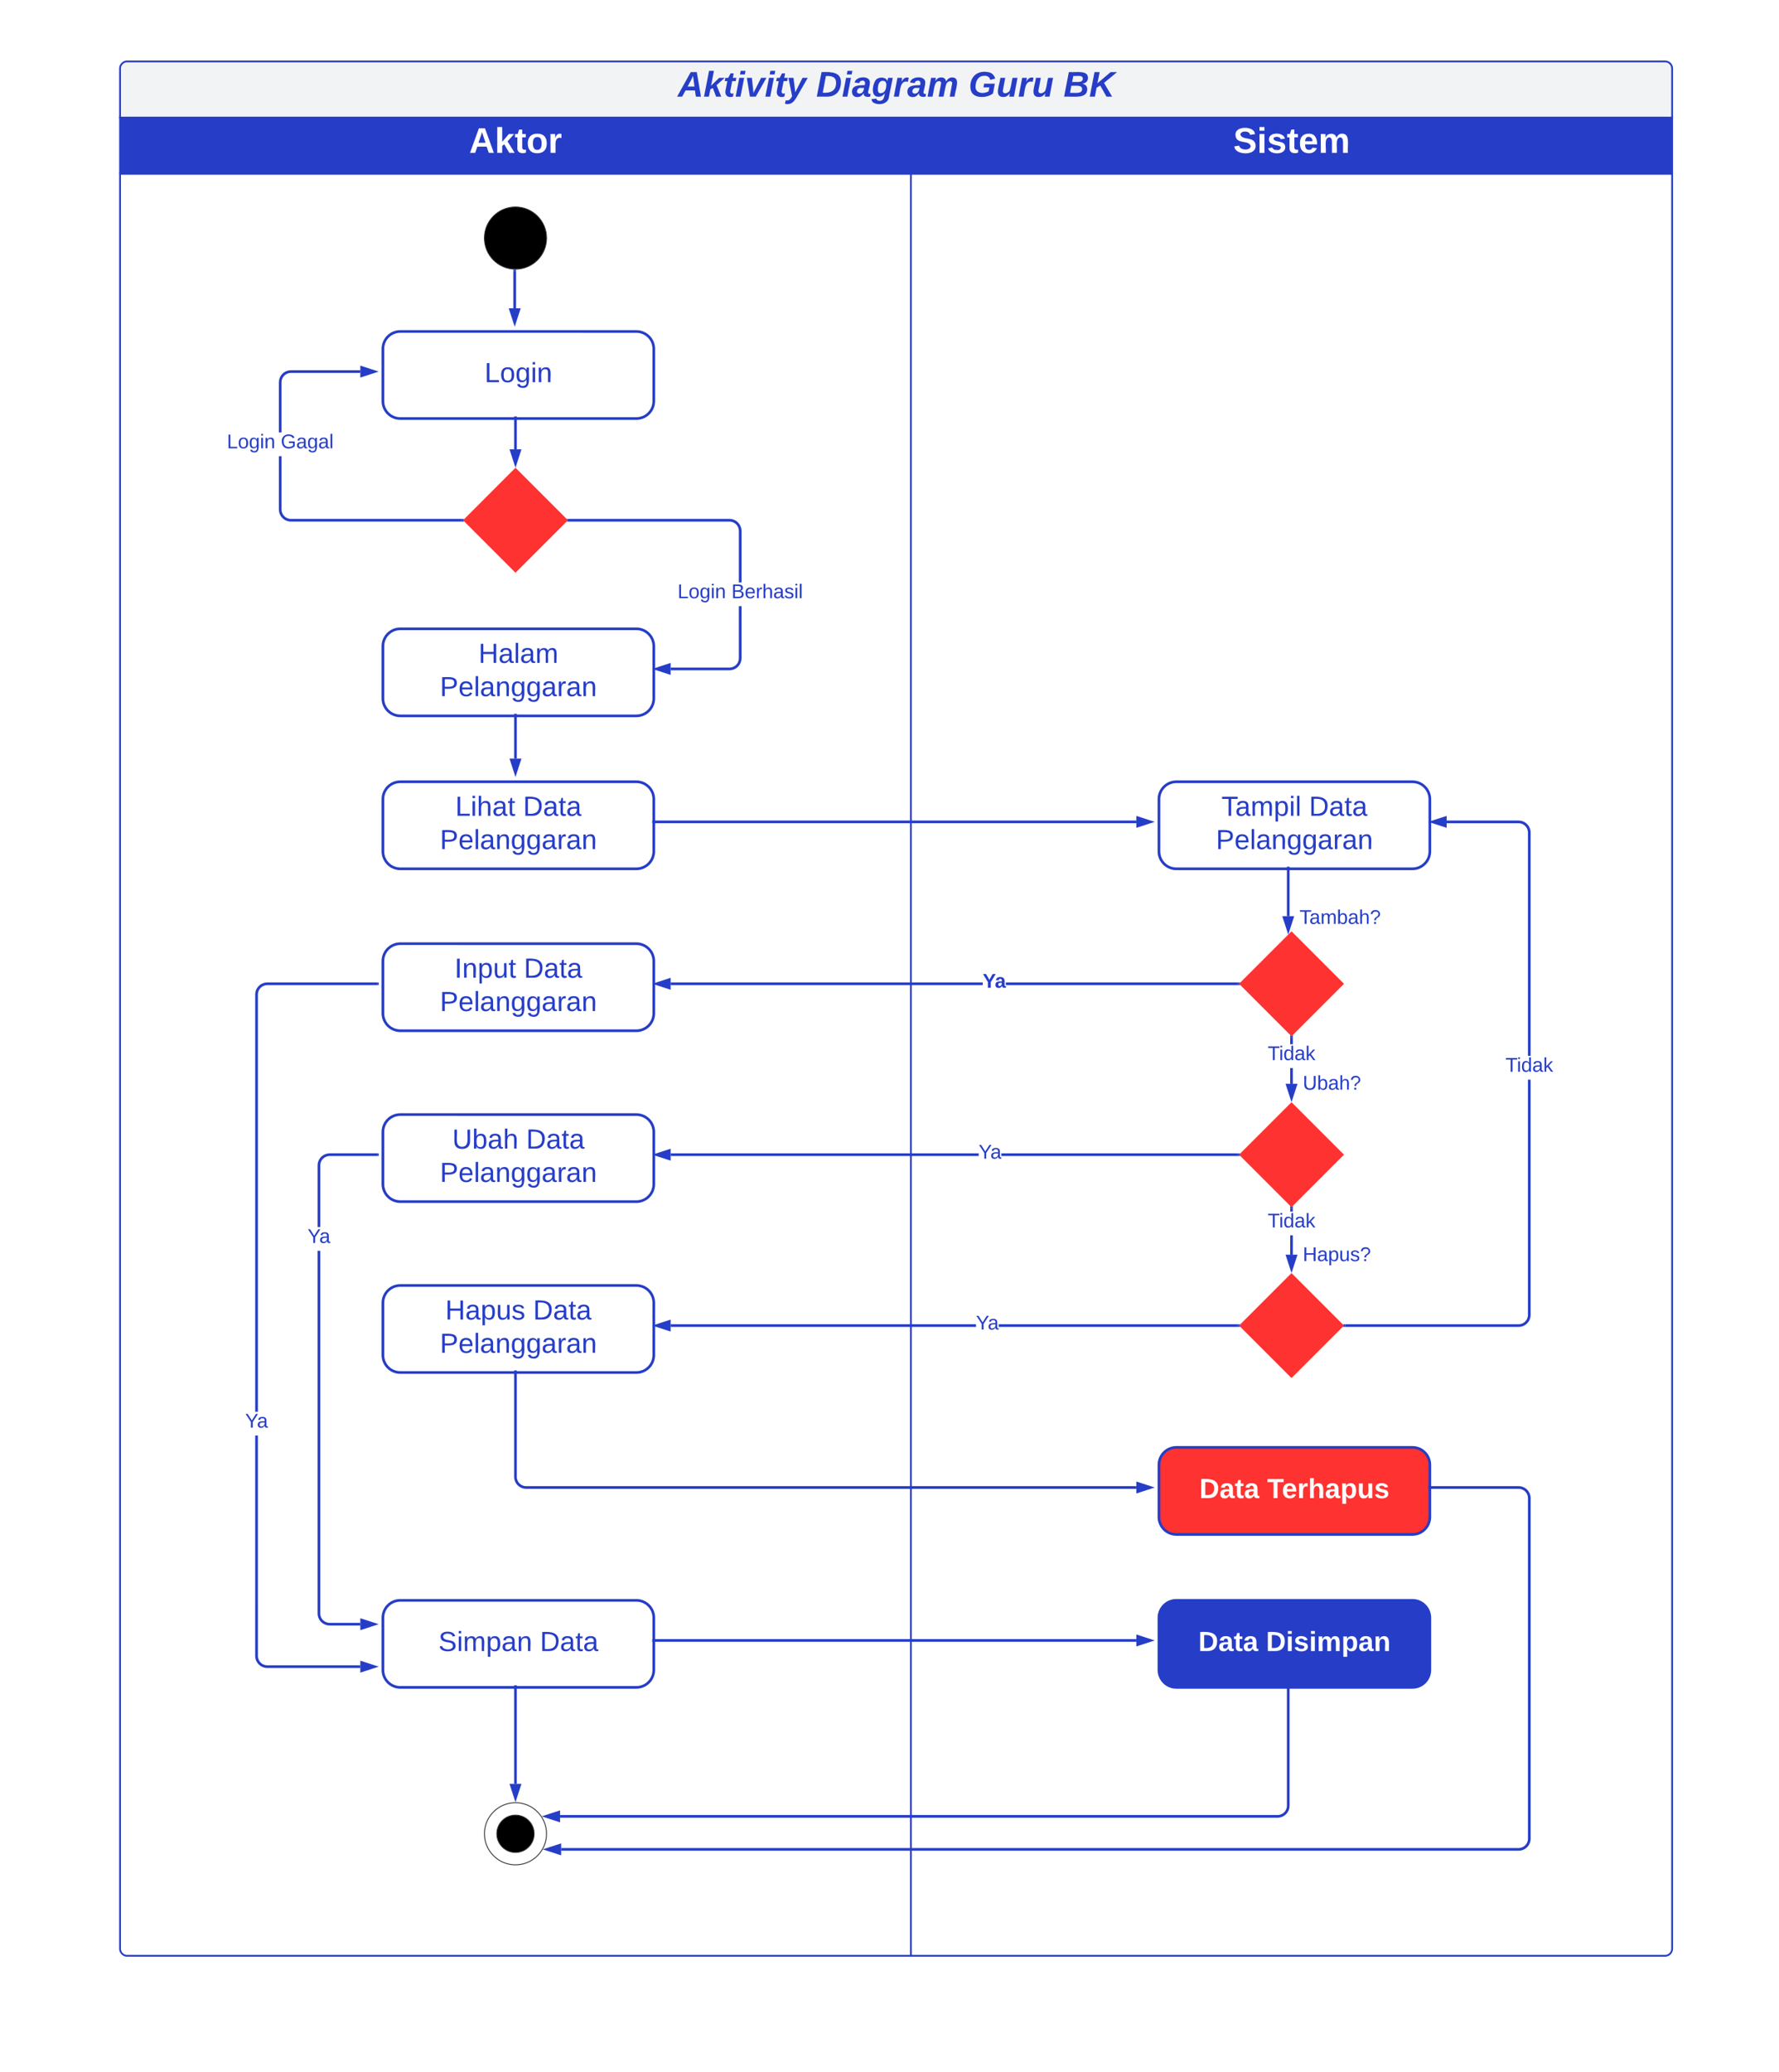 <svg xmlns="http://www.w3.org/2000/svg" xmlns:xlink="http://www.w3.org/1999/xlink" xmlns:lucid="lucid" width="1995" height="2322"><g transform="translate(-753 0)" lucid:page-tab-id="3HMHBDpbD4eQ"><path d="M887.63 131.83v-55a8 8 0 0 1 8-8h1724.53a8 8 0 0 1 8 8v55z" stroke="#263dc7" stroke-width="2" fill="#f2f3f5"/><path d="M887.63 194.83v-63h886.87v63M1774.5 194.83v-63h853.66v63" stroke="#263dc7" stroke-width="2" fill="#263dc7"/><path d="M1774.5 2191.96H895.63a8 8 0 0 1-8-8V194.83h886.87zM2628.16 194.83v1989.13a8 8 0 0 1-8 8H1774.5V194.83z" stroke="#263dc7" stroke-width="2" fill="#fff"/><use xlink:href="#a" transform="matrix(1,0,0,1,887.633,68.829) translate(625.444 39.5)"/><use xlink:href="#b" transform="matrix(1,0,0,1,887.633,68.829) translate(780.667 39.5)"/><use xlink:href="#c" transform="matrix(1,0,0,1,887.633,68.829) translate(951.556 39.5)"/><use xlink:href="#d" transform="matrix(1,0,0,1,887.633,68.829) translate(1058 39.5)"/><use xlink:href="#e" transform="matrix(1,0,0,1,887.633,131.829) translate(391.444 39.5)"/><use xlink:href="#f" transform="matrix(1,0,0,1,1774.499,131.829) translate(361.5 39.5)"/><path d="M1365.9 266.82c0 19.23-15.6 34.82-34.83 34.82-19.24 0-34.83-15.6-34.83-34.82 0-19.23 15.6-34.82 34.83-34.82 19.23 0 34.82 15.6 34.82 34.82z" stroke="#282c33"/><g filter="url(#g)"><path d="M1198.7 367.66c-10.8 0-19.52 8.73-19.52 19.5v58.55c0 10.8 8.73 19.53 19.5 19.53h264.76c10.78 0 19.52-8.74 19.52-19.52v-58.53c0-10.78-8.74-19.5-19.52-19.5z" stroke="#263dc7" stroke-width="3" fill="#fff"/><use xlink:href="#h" transform="matrix(1,0,0,1,1187.176,375.657) translate(106.019 48.822)"/></g><path d="M1331.07 524.23l58.84 58.84-58.83 58.83-58.84-58.83z" stroke="#000" stroke-opacity="0" stroke-width="3" fill="#fe3230"/><g filter="url(#g)"><path d="M1198.7 700.9c-10.8 0-19.52 8.74-19.52 19.52v58.54c0 10.78 8.73 19.5 19.5 19.5h264.76c10.78 0 19.52-8.72 19.52-19.5v-58.54c0-10.78-8.74-19.52-19.52-19.52z" stroke="#263dc7" stroke-width="3" fill="#fff"/><use xlink:href="#i" transform="matrix(1,0,0,1,1187.176,708.904) translate(99.191 30.156)"/><use xlink:href="#j" transform="matrix(1,0,0,1,1187.176,708.904) translate(55.938 67.489)"/></g><g filter="url(#g)"><path d="M1198.7 872.32c-10.8 0-19.52 8.74-19.52 19.5v58.56c0 10.77 8.73 19.5 19.5 19.5h264.76c10.78 0 19.52-8.73 19.52-19.5v-58.54c0-10.78-8.74-19.52-19.52-19.52z" stroke="#263dc7" stroke-width="3" fill="#fff"/><use xlink:href="#k" transform="matrix(1,0,0,1,1187.176,880.322) translate(73.222 30.156)"/><use xlink:href="#l" transform="matrix(1,0,0,1,1187.176,880.322) translate(149.185 30.156)"/><use xlink:href="#j" transform="matrix(1,0,0,1,1187.176,880.322) translate(55.938 67.489)"/></g><g filter="url(#g)"><path d="M2068.95 872.32c-10.77 0-19.5 8.74-19.5 19.5v58.56c0 10.77 8.73 19.5 19.5 19.5h264.76c10.78 0 19.52-8.73 19.52-19.5v-58.54c0-10.78-8.74-19.52-19.5-19.52z" stroke="#263dc7" stroke-width="3" fill="#fff"/><use xlink:href="#m" transform="matrix(1,0,0,1,2057.439,880.322) translate(62.117 30.156)"/><use xlink:href="#l" transform="matrix(1,0,0,1,2057.439,880.322) translate(160.29 30.156)"/><use xlink:href="#j" transform="matrix(1,0,0,1,2057.439,880.322) translate(55.938 67.489)"/></g><path d="M2201.33 1043.74l58.84 58.84-58.84 58.84-58.84-58.84zM2201.33 1235.27l58.84 58.84-58.84 58.84-58.84-58.84z" stroke="#000" stroke-opacity="0" stroke-width="3" fill="#fe3230"/><g filter="url(#g)"><path d="M1198.7 1053.8c-10.8 0-19.52 8.73-19.52 19.5v58.55c0 10.78 8.73 19.5 19.5 19.5h264.76c10.78 0 19.52-8.72 19.52-19.5v-58.54c0-10.77-8.74-19.5-19.52-19.5z" stroke="#263dc7" stroke-width="3" fill="#fff"/><use xlink:href="#n" transform="matrix(1,0,0,1,1187.176,1061.794) translate(72.315 30.156)"/><use xlink:href="#l" transform="matrix(1,0,0,1,1187.176,1061.794) translate(150.093 30.156)"/><use xlink:href="#j" transform="matrix(1,0,0,1,1187.176,1061.794) translate(55.938 67.489)"/></g><g filter="url(#g)"><path d="M1198.7 1245.32c-10.8 0-19.52 8.74-19.52 19.5v58.56c0 10.77 8.73 19.5 19.5 19.5h264.76c10.78 0 19.52-8.73 19.52-19.5v-58.55c0-10.77-8.74-19.5-19.52-19.5z" stroke="#263dc7" stroke-width="3" fill="#fff"/><use xlink:href="#o" transform="matrix(1,0,0,1,1187.176,1253.32) translate(69.765 30.156)"/><use xlink:href="#l" transform="matrix(1,0,0,1,1187.176,1253.32) translate(152.642 30.156)"/><use xlink:href="#j" transform="matrix(1,0,0,1,1187.176,1253.32) translate(55.938 67.489)"/></g><path d="M2201.33 1426.8l58.84 58.83-58.84 58.84-58.84-58.84z" stroke="#000" stroke-opacity="0" stroke-width="3" fill="#fe3230"/><g filter="url(#g)"><path d="M1198.7 1436.85c-10.8 0-19.52 8.73-19.52 19.5v58.55c0 10.78 8.73 19.5 19.5 19.5h264.76c10.78 0 19.52-8.72 19.52-19.5v-58.54c0-10.78-8.74-19.5-19.52-19.5z" stroke="#263dc7" stroke-width="3" fill="#fff"/><use xlink:href="#p" transform="matrix(1,0,0,1,1187.176,1444.846) translate(61.988 30.156)"/><use xlink:href="#l" transform="matrix(1,0,0,1,1187.176,1444.846) translate(160.42 30.156)"/><use xlink:href="#j" transform="matrix(1,0,0,1,1187.176,1444.846) translate(55.938 67.489)"/></g><g filter="url(#g)"><path d="M2068.95 1618.32c-10.77 0-19.5 8.74-19.5 19.5v58.55c0 10.78 8.73 19.52 19.5 19.52h264.76c10.78 0 19.52-8.75 19.52-19.53v-58.54c0-10.77-8.74-19.5-19.5-19.5z" stroke="#263dc7" stroke-width="3" fill="#fe3230"/><use xlink:href="#q" transform="matrix(1,0,0,1,2057.439,1626.319) translate(37.401 48.822)"/><use xlink:href="#r" transform="matrix(1,0,0,1,2057.439,1626.319) translate(113.278 48.822)"/></g><g filter="url(#g)"><path d="M2068.95 1789.74c-10.77 0-19.5 8.73-19.5 19.5v58.55c0 10.77 8.73 19.5 19.5 19.5h264.76c10.78 0 19.52-8.73 19.52-19.5v-58.55c0-10.78-8.74-19.5-19.5-19.5z" stroke="#263dc7" stroke-width="3" fill="#263dc7"/><use xlink:href="#q" transform="matrix(1,0,0,1,2057.439,1797.736) translate(36.191 48.822)"/><use xlink:href="#s" transform="matrix(1,0,0,1,2057.439,1797.736) translate(112.068 48.822)"/></g><g filter="url(#g)"><path d="M1198.7 1789.74c-10.8 0-19.52 8.73-19.52 19.5v58.55c0 10.77 8.73 19.5 19.5 19.5h264.76c10.78 0 19.52-8.73 19.52-19.5v-58.55c0-10.78-8.74-19.5-19.52-19.5z" stroke="#263dc7" stroke-width="3" fill="#fff"/><use xlink:href="#t" transform="matrix(1,0,0,1,1187.176,1797.736) translate(54.253 48.822)"/><use xlink:href="#u" transform="matrix(1,0,0,1,1187.176,1797.736) translate(168.154 48.822)"/></g><path d="M1365.9 2055.2c0 19.23-15.6 34.82-34.83 34.82-19.24 0-34.83-15.6-34.83-34.82 0-19.24 15.6-34.83 34.83-34.83 19.23 0 34.82 15.6 34.82 34.83z" stroke="#333" fill="#fff"/><path d="M1351.96 2055.2c0 11.53-9.36 20.9-20.9 20.9-11.53 0-20.9-9.37-20.9-20.9 0-11.54 9.37-20.9 20.9-20.9 11.55 0 20.9 9.36 20.9 20.9z" stroke="#333"/><path d="M1330.2 303.58v41.96" stroke="#263dc7" stroke-width="3" fill="none"/><path d="M1331.07 302.14l.6-.04v1.52h-2.95v-1.64z" stroke="#263dc7" stroke-width=".05" fill="#263dc7"/><path d="M1330.2 361.3l-4.64-14.26h9.27z" stroke="#263dc7" stroke-width="3" fill="#263dc7"/><path d="M1331.07 468.23v35.38" stroke="#263dc7" stroke-width="3" fill="none"/><path d="M1332.54 468.26h-2.95v-1.53h2.94z" stroke="#263dc7" stroke-width=".05" fill="#263dc7"/><path d="M1331.07 519.37l-4.64-14.26h9.27z" stroke="#263dc7" stroke-width="3" fill="#263dc7"/><path d="M1584.54 737.75l-.16 2.05-.5 2.05-.8 1.96-1.1 1.8-1.38 1.62-1.6 1.37-1.82 1.1-1.95.8-2.06.5-2.05.16h-66.04v-2.95H1571l1.7-.12 1.6-.4 1.54-.62 1.4-.86 1.26-1.07 1.07-1.26.87-1.4.63-1.53.38-1.6.14-1.7v-58.3h2.94zm-11.37-156l2.06.5 1.95.8 1.8 1.1 1.62 1.38 1.37 1.6 1.1 1.82.8 1.95.5 2.06.17 2.05v57.67h-2.95v-57.55l-.15-1.7-.38-1.6-.63-1.53-.87-1.42-1.07-1.25-1.25-1.08-1.4-.86-1.54-.64-1.6-.4-1.7-.12h-179.6v-2.95h179.72z" stroke="#263dc7" stroke-width=".05" fill="#263dc7"/><path d="M1391.44 584.54h-3l1.46-1.47-1.47-1.48h3z" fill="#263dc7"/><path stroke="#263dc7" stroke-width=".05" fill="#263dc7"/><path d="M1503.58 754.32l-14.27-4.63 14.28-4.65z" fill="#263dc7"/><path d="M1505.05 756.35l-20.5-6.66 20.5-6.68zm-10.97-6.66l8.02 2.6v-5.22z" stroke="#263dc7" stroke-width=".05" fill="#263dc7"/><use xlink:href="#v" transform="matrix(1,0,0,1,1512.816,652.667) translate(0 17.778)"/><use xlink:href="#w" transform="matrix(1,0,0,1,1512.816,652.667) translate(60.432 17.778)"/><path d="M1485.96 921.1h541.36" stroke="#263dc7" stroke-width="3" fill="none"/><path d="M1486 922.58h-1.54v-2.95h1.53z" stroke="#263dc7" stroke-width=".05" fill="#263dc7"/><path d="M2043.08 921.1l-14.26 4.64v-9.27z" stroke="#263dc7" stroke-width="3" fill="#263dc7"/><path d="M2197.66 972.9v53.9" stroke="#263dc7" stroke-width="3" fill="none"/><path d="M2199.13 972.93h-2.95v-1.54h2.95z" stroke="#263dc7" stroke-width=".05" fill="#263dc7"/><path d="M2197.66 1042.56l-4.64-14.27h9.27z" stroke="#263dc7" stroke-width="3" fill="#263dc7"/><use xlink:href="#x" transform="matrix(1,0,0,1,2210.29,1017.699) translate(0 17.778)"/><path d="M1855.04 1104.05h-349.96v-2.95h349.96zm285.95 0h-260.04v-2.95H2141z" stroke="#263dc7" stroke-width=".05" fill="#263dc7"/><path d="M2142.5 1102.58l1.47 1.47h-3.02v-2.95h3.02z" fill="#263dc7"/><path stroke="#263dc7" stroke-width=".05" fill="#263dc7"/><path d="M1503.58 1107.2l-14.27-4.62 14.28-4.64z" fill="#263dc7"/><path d="M1505.05 1109.24l-20.5-6.66 20.5-6.67zm-10.97-6.66l8.02 2.6v-5.2z" stroke="#263dc7" stroke-width=".05" fill="#263dc7"/><use xlink:href="#y" transform="matrix(1,0,0,1,1855.037,1089.245) translate(0 17.778)"/><path d="M2202.8 1214.65h-2.95V1197h2.95zm0-44.3h-2.95v-7.43h2.95z" stroke="#263dc7" stroke-width=".05" fill="#263dc7"/><path d="M2202.8 1162.95h-2.95v-3l1.48 1.47 1.47-1.48z" fill="#263dc7"/><path stroke="#263dc7" stroke-width=".05" fill="#263dc7"/><path d="M2201.33 1230.4l-4.64-14.25h9.26z" fill="#263dc7"/><path d="M2201.33 1235.18l-6.67-20.5H2208zm-2.6-17.56l2.6 8.02 2.6-8.02z" stroke="#263dc7" stroke-width=".05" fill="#263dc7"/><use xlink:href="#z" transform="matrix(1,0,0,1,2174.632,1170.341) translate(0 17.778)"/><use xlink:href="#A" transform="matrix(1,0,0,1,2213.964,1203.49) translate(0 17.778)"/><path d="M2202.8 1406.17h-2.95v-21.64h2.95zm0-48.3h-2.95v-3.43h2.95z" stroke="#263dc7" stroke-width=".05" fill="#263dc7"/><path d="M2202.8 1354.48h-2.95v-3l1.48 1.46 1.47-1.47z" fill="#263dc7"/><path stroke="#263dc7" stroke-width=".05" fill="#263dc7"/><path d="M2201.33 1421.94l-4.64-14.27h9.26z" fill="#263dc7"/><path d="M2201.33 1426.7l-6.67-20.5H2208zm-2.6-17.55l2.6 8 2.6-8z" stroke="#263dc7" stroke-width=".05" fill="#263dc7"/><use xlink:href="#B" transform="matrix(1,0,0,1,2213.964,1395.605) translate(0 17.778)"/><use xlink:href="#z" transform="matrix(1,0,0,1,2174.632,1357.867) translate(0 17.778)"/><path d="M1850.46 1295.58H1505.1v-2.95h345.4zm290.53 0h-265.04v-2.95H2141z" stroke="#263dc7" stroke-width=".05" fill="#263dc7"/><path d="M2142.5 1294.1l1.47 1.48h-3.02v-2.95h3.02z" fill="#263dc7"/><path stroke="#263dc7" stroke-width=".05" fill="#263dc7"/><path d="M1503.58 1298.74l-14.27-4.63 14.28-4.63z" fill="#263dc7"/><path d="M1505.05 1300.77l-20.5-6.66 20.5-6.66zm-10.97-6.66l8.02 2.6v-5.2z" stroke="#263dc7" stroke-width=".05" fill="#263dc7"/><use xlink:href="#C" transform="matrix(1,0,0,1,1850.465,1280.771) translate(0 17.778)"/><path d="M1847.5 1487.1h-342.42v-2.94h342.42zm293.5 0h-268v-2.94h268z" stroke="#263dc7" stroke-width=".05" fill="#263dc7"/><path d="M2142.5 1485.63l1.47 1.48h-3.02v-2.94h3.02z" fill="#263dc7"/><path stroke="#263dc7" stroke-width=".05" fill="#263dc7"/><path d="M1503.58 1490.27l-14.27-4.64 14.28-4.63z" fill="#263dc7"/><path d="M1505.05 1492.3l-20.5-6.67 20.5-6.67zm-10.97-6.67l8.02 2.6v-5.2z" stroke="#263dc7" stroke-width=".05" fill="#263dc7"/><use xlink:href="#C" transform="matrix(1,0,0,1,1847.501,1472.298) translate(0 17.778)"/><path d="M2469.45 1473.7l-.16 2.04-.5 2.06-.8 1.95-1.12 1.8-1.37 1.6-1.6 1.4-1.8 1.1-1.96.8-2.05.5-2.06.16h-194.37v-2.94h194.25l1.7-.14 1.6-.38 1.53-.63 1.4-.86 1.27-1.07 1.07-1.25.85-1.4.63-1.54.4-1.6.12-1.7v-263.53h2.95zm-11.36-553.9l2.04.5 1.96.8 1.8 1.1 1.6 1.38 1.38 1.6 1.1 1.8.82 1.96.5 2.06.15 2.05v250.33h-2.95V933.16l-.13-1.7-.4-1.6-.62-1.53-.86-1.4-1.08-1.26-1.26-1.07-1.4-.87-1.53-.63-1.6-.38-1.7-.14h-80.6v-2.95h80.7z" stroke="#263dc7" stroke-width=".05" fill="#263dc7"/><path d="M2261.7 1487.1h-3l1.47-1.47-1.48-1.47h3z" fill="#263dc7"/><path stroke="#263dc7" stroke-width=".05" fill="#263dc7"/><path d="M2373.84 925.74l-14.27-4.63 14.27-4.63z" fill="#263dc7"/><path d="M2375.3 927.77l-20.5-6.66 20.5-6.66zm-10.95-6.66l8 2.6v-5.2z" stroke="#263dc7" stroke-width=".05" fill="#263dc7"/><use xlink:href="#z" transform="matrix(1,0,0,1,2441.28,1183.384) translate(0 17.778)"/><path d="M1331.07 801.47v48.73" stroke="#263dc7" stroke-width="3" fill="none"/><path d="M1332.54 801.5h-2.95v-1.53h2.94z" stroke="#263dc7" stroke-width=".05" fill="#263dc7"/><path d="M1331.07 865.97l-4.64-14.27h9.27z" stroke="#263dc7" stroke-width="3" fill="#263dc7"/><path d="M1042.18 1855.83l.13 1.7.4 1.6.63 1.53.86 1.4 1.07 1.27 1.25 1.07 1.4.86 1.53.63 1.6.38 1.7.13h104.3v2.96h-104.4l-2.06-.16-2.06-.5-1.96-.8-1.8-1.1-1.6-1.38-1.38-1.6-1.1-1.8-.82-1.97-.5-2.05-.15-2.06V1608.9h2.95zm134-751.78h-123.42l-1.7.14-1.6.37-1.53.63-1.4.87-1.26 1.07-1.08 1.25-.87 1.4-.63 1.53-.4 1.6-.12 1.7v467.6h-2.95v-467.7l.16-2.06.48-2.06.8-1.94 1.12-1.8 1.37-1.6 1.6-1.4 1.8-1.1 1.97-.8 2.06-.5 2.05-.16h123.53z" stroke="#263dc7" stroke-width=".05" fill="#263dc7"/><path d="M1177.68 1104.05h-1.54v-2.95h1.54z" fill="#263dc7"/><path stroke="#263dc7" stroke-width=".05" fill="#263dc7"/><path d="M1172.82 1867.9l-14.26 4.62v-9.27z" fill="#263dc7"/><path d="M1177.6 1867.9l-20.52 6.65v-13.33zm-17.57 2.6l8.02-2.6-8.02-2.62z" stroke="#263dc7" stroke-width=".05" fill="#263dc7"/><use xlink:href="#C" transform="matrix(1,0,0,1,1027.957,1582.229) translate(0 17.778)"/><path d="M1112.12 1808.26l.13 1.7.4 1.6.62 1.53.86 1.4 1.08 1.25 1.26 1.08 1.4.86 1.53.62 1.6.4 1.7.12h34.36v2.95h-34.47l-2.06-.17-2.06-.5-1.95-.8-1.8-1.1-1.62-1.38-1.36-1.6-1.1-1.82-.82-1.95-.5-2.06-.15-2.05V1401.9h2.95zm64.06-512.68h-53.48l-1.7.13-1.6.4-1.53.63-1.4.86-1.26 1.07-1.07 1.25-.86 1.4-.63 1.53-.4 1.6-.12 1.7v69.1h-2.95v-69.2l.16-2.05.5-2.06.8-1.96 1.1-1.8 1.38-1.6 1.62-1.38 1.8-1.1 1.96-.8 2.06-.5 2.05-.17h53.58z" stroke="#263dc7" stroke-width=".05" fill="#263dc7"/><path d="M1177.68 1295.58h-1.54v-2.95h1.54z" fill="#263dc7"/><path stroke="#263dc7" stroke-width=".05" fill="#263dc7"/><path d="M1172.82 1820.32l-14.26 4.63v-9.27z" fill="#263dc7"/><path d="M1177.6 1820.32l-20.52 6.66v-13.33zm-17.57 2.6l8.02-2.6-8.02-2.6z" stroke="#263dc7" stroke-width=".05" fill="#263dc7"/><use xlink:href="#C" transform="matrix(1,0,0,1,1097.898,1375.247) translate(0 17.778)"/><path d="M1331.07 1537.4v117.7a12 12 0 0 0 12 12h684.25" stroke="#263dc7" stroke-width="3" fill="none"/><path d="M1332.54 1537.45h-2.95v-1.54h2.94z" stroke="#263dc7" stroke-width=".05" fill="#263dc7"/><path d="M2043.1 1667.1l-14.28 4.64v-9.27z" stroke="#263dc7" stroke-width="3" fill="#263dc7"/><path d="M2356.22 1667.1h99.76a12 12 0 0 1 12 12v381.56a12 12 0 0 1-12 12H1382.3" stroke="#263dc7" stroke-width="3" fill="none"/><path d="M2356.26 1668.58h-1.54v-2.95h1.54z" stroke="#263dc7" stroke-width=".05" fill="#263dc7"/><path d="M1366.53 2072.66l14.27-4.64v9.27z" stroke="#263dc7" stroke-width="3" fill="#263dc7"/><path d="M1485.96 1838.52h541.36" stroke="#263dc7" stroke-width="3" fill="none"/><path d="M1486 1840h-1.54v-2.95h1.53z" stroke="#263dc7" stroke-width=".05" fill="#263dc7"/><path d="M2043.1 1838.52l-14.28 4.64v-9.27z" stroke="#263dc7" stroke-width="3" fill="#263dc7"/><path d="M2197.66 1890.3v133.37a12 12 0 0 1-12 12h-804.6" stroke="#263dc7" stroke-width="3" fill="none"/><path d="M2199.13 1890.34h-2.95v-1.53h2.95z" stroke="#263dc7" stroke-width=".05" fill="#263dc7"/><path d="M1365.3 2035.67l14.27-4.64v9.27z" stroke="#263dc7" stroke-width="3" fill="#263dc7"/><path d="M1331.07 1890.3v108.95" stroke="#263dc7" stroke-width="3" fill="none"/><path d="M1332.54 1890.34h-2.95v-1.53h2.94z" stroke="#263dc7" stroke-width=".05" fill="#263dc7"/><path d="M1331.07 2015.02l-4.64-14.27h9.27z" stroke="#263dc7" stroke-width="3" fill="#263dc7"/><path d="M1068.7 571l.14 1.7.4 1.62.62 1.52.86 1.4 1.08 1.26 1.25 1.08 1.4.86 1.53.63 1.6.4 1.7.12h191.45v2.94h-191.55l-2.06-.16-2.05-.5-1.96-.8-1.8-1.1-1.6-1.38-1.37-1.6-1.1-1.82-.82-1.95-.48-2.06-.16-2.05v-59.8h2.95zm88.36-153.08h-77.77l-1.7.13-1.62.4-1.52.62-1.4.86-1.26 1.07-1.08 1.26-.86 1.4-.63 1.53-.4 1.6-.12 1.7v56.17h-2.94v-56.3l.16-2.04.5-2.05.8-1.96 1.1-1.8 1.38-1.6 1.6-1.38 1.8-1.1 1.97-.82 2.06-.5 2.05-.15h77.88z" stroke="#263dc7" stroke-width=".05" fill="#263dc7"/><path d="M1272.23 583.07l1.47 1.47h-3v-2.95h3z" fill="#263dc7"/><path stroke="#263dc7" stroke-width=".05" fill="#263dc7"/><path d="M1172.82 416.44l-14.26 4.64v-9.27z" fill="#263dc7"/><path d="M1177.6 416.44l-20.52 6.67V409.8zm-17.57 2.6l8.02-2.6-8.02-2.6z" stroke="#263dc7" stroke-width=".05" fill="#263dc7"/><g><use xlink:href="#v" transform="matrix(1,0,0,1,1007.419,484.667) translate(0 17.778)"/><use xlink:href="#D" transform="matrix(1,0,0,1,1007.419,484.667) translate(60.432 17.778)"/></g><defs><path fill="#263dc7" d="M183 0l-10-63H79L44 0H-7l138-248h61L234 0h-51zm-14-102l-15-108c-16 38-36 73-55 108h70" id="E"/><path fill="#263dc7" d="M128 0L95-87 70-74 55 0H6l51-261h49L77-111l82-79h56l-83 74L180 0h-52" id="F"/><path fill="#263dc7" d="M72-63c-8 23 5 39 32 30L98-1C54 14 12-6 23-64l18-93H15l7-33h28l24-45h31l-8 45h35l-6 33H90" id="G"/><path fill="#263dc7" d="M50-224l7-37h49l-7 37H50zM6 0l37-190h49L55 0H6" id="H"/><path fill="#263dc7" d="M109 0H50L19-190h51L86-37l77-153h54" id="I"/><path fill="#263dc7" d="M100 10C77 47 50 87-15 72l7-35c37 9 51-18 65-41L20-190h51L89-44l73-146h53" id="J"/><g id="a"><use transform="matrix(0.111,0,0,0.111,0,0)" xlink:href="#E"/><use transform="matrix(0.111,0,0,0.111,28.778,0)" xlink:href="#F"/><use transform="matrix(0.111,0,0,0.111,51,0)" xlink:href="#G"/><use transform="matrix(0.111,0,0,0.111,64.222,0)" xlink:href="#H"/><use transform="matrix(0.111,0,0,0.111,75.333,0)" xlink:href="#I"/><use transform="matrix(0.111,0,0,0.111,97.556,0)" xlink:href="#H"/><use transform="matrix(0.111,0,0,0.111,108.667,0)" xlink:href="#G"/><use transform="matrix(0.111,0,0,0.111,121.889,0)" xlink:href="#J"/></g><path fill="#263dc7" d="M250-142C247-53 197 0 108 0H6l48-248c105-5 200 3 196 106zm-49 2c1-57-42-72-103-68L66-40c84 6 135-22 135-100" id="K"/><path fill="#263dc7" d="M166-52c-4 17 5 29 24 23l-3 27c-30 11-74 1-67-34C105-15 91 4 56 4 23 4 3-15 2-49c0-64 63-67 128-67 10-22 3-53-29-45-13 3-22 10-25 24l-46-5c5-64 156-77 153 0-1 33-11 60-17 90zM97-88c-44-9-64 57-19 57 31 0 42-28 47-57H97" id="L"/><path fill="#263dc7" d="M45-171c29-32 103-29 114 14 2-11 5-23 8-33h47L176-2c-3 70-92 96-155 64C9 56 1 42-1 25l50-5c2 28 48 27 63 11 13-13 20-45 21-66-13 20-30 35-62 36-87 3-60-134-26-172zM94-35c41-3 55-43 55-86 0-24-12-39-35-39-43 0-51 48-51 90 0 22 9 37 31 35" id="M"/><path fill="#263dc7" d="M84-151c13-25 34-51 72-40l-8 41C67-170 71-64 56 0H6l36-190h47" id="N"/><path fill="#263dc7" d="M255-194c90 0 29 129 24 194h-49l25-136c-7-39-53-14-60 9-12 38-18 85-28 127h-49l25-136c2-29-39-23-50-7C69-108 68-47 56 0H6l36-190h48c-1 10-6 24-4 32 12-20 27-36 57-36s46 15 50 41c14-21 29-41 62-41" id="O"/><g id="b"><use transform="matrix(0.111,0,0,0.111,0,0)" xlink:href="#K"/><use transform="matrix(0.111,0,0,0.111,28.778,0)" xlink:href="#H"/><use transform="matrix(0.111,0,0,0.111,39.889,0)" xlink:href="#L"/><use transform="matrix(0.111,0,0,0.111,62.111,0)" xlink:href="#M"/><use transform="matrix(0.111,0,0,0.111,86.444,0)" xlink:href="#N"/><use transform="matrix(0.111,0,0,0.111,102,0)" xlink:href="#L"/><use transform="matrix(0.111,0,0,0.111,124.222,0)" xlink:href="#O"/></g><path fill="#263dc7" d="M70-104c-4 71 81 81 132 50l8-40h-60l7-37h108L246-31C216-10 181 3 130 3 60 2 18-32 18-102c-1-106 79-169 188-144 33 8 53 31 63 63l-50 14c-6-26-25-42-56-42-62 0-89 43-93 107" id="P"/><path fill="#263dc7" d="M69 3c-96 0-34-126-28-193h49L65-57c6 42 62 18 71-6 14-38 17-86 28-127h50L178 0h-47c0-11 4-26 3-33-14 20-30 37-65 36" id="Q"/><g id="c"><use transform="matrix(0.111,0,0,0.111,0,0)" xlink:href="#P"/><use transform="matrix(0.111,0,0,0.111,31.111,0)" xlink:href="#Q"/><use transform="matrix(0.111,0,0,0.111,55.444,0)" xlink:href="#N"/><use transform="matrix(0.111,0,0,0.111,71,0)" xlink:href="#Q"/></g><path fill="#263dc7" d="M240-76C239 26 104-5 6 0l48-248c79 4 193-21 193 58 0 38-25 53-57 60 29 5 49 21 50 54zm-45-106c0-40-58-24-96-27l-12 61c45-3 108 12 108-34zm-7 105c0-44-65-31-109-33L66-38c51-3 122 14 122-39" id="R"/><path fill="#263dc7" d="M175 0l-63-112-37 21L58 0H6l48-248h52L83-135l134-113h65L150-139 232 0h-57" id="S"/><g id="d"><use transform="matrix(0.111,0,0,0.111,0,0)" xlink:href="#R"/><use transform="matrix(0.111,0,0,0.111,28.778,0)" xlink:href="#S"/></g><path fill="#fff" d="M199 0l-22-63H83L61 0H9l90-248h61L250 0h-51zm-33-102l-36-108c-10 38-24 72-36 108h72" id="T"/><path fill="#fff" d="M147 0L96-86 75-71V0H25v-261h50v150l67-79h53l-66 74L201 0h-54" id="U"/><path fill="#fff" d="M115-3C79 11 28 4 28-45v-112H4v-33h27l15-45h31v45h36v33H77v99c-1 23 16 31 38 25v30" id="V"/><path fill="#fff" d="M110-194c64 0 96 36 96 99 0 64-35 99-97 99-61 0-95-36-95-99 0-62 34-99 96-99zm-1 164c35 0 45-28 45-65 0-40-10-65-43-65-34 0-45 26-45 65 0 36 10 65 43 65" id="W"/><path fill="#fff" d="M135-150c-39-12-60 13-60 57V0H25l-1-190h47c2 13-1 29 3 40 6-28 27-53 61-41v41" id="X"/><g id="e"><use transform="matrix(0.111,0,0,0.111,0,0)" xlink:href="#T"/><use transform="matrix(0.111,0,0,0.111,28.778,0)" xlink:href="#U"/><use transform="matrix(0.111,0,0,0.111,51,0)" xlink:href="#V"/><use transform="matrix(0.111,0,0,0.111,64.222,0)" xlink:href="#W"/><use transform="matrix(0.111,0,0,0.111,88.556,0)" xlink:href="#X"/></g><path fill="#fff" d="M169-182c-1-43-94-46-97-3 18 66 151 10 154 114 3 95-165 93-204 36-6-8-10-19-12-30l50-8c3 46 112 56 116 5-17-69-150-10-154-114-4-87 153-88 188-35 5 8 8 18 10 28" id="Y"/><path fill="#fff" d="M25-224v-37h50v37H25zM25 0v-190h50V0H25" id="Z"/><path fill="#fff" d="M137-138c1-29-70-34-71-4 15 46 118 7 119 86 1 83-164 76-172 9l43-7c4 19 20 25 44 25 33 8 57-30 24-41C81-84 22-81 20-136c-2-80 154-74 161-7" id="aa"/><path fill="#fff" d="M185-48c-13 30-37 53-82 52C43 2 14-33 14-96s30-98 90-98c62 0 83 45 84 108H66c0 31 8 55 39 56 18 0 30-7 34-22zm-45-69c5-46-57-63-70-21-2 6-4 13-4 21h74" id="ab"/><path fill="#fff" d="M220-157c-53 9-28 100-34 157h-49v-107c1-27-5-49-29-50C55-147 81-57 75 0H25l-1-190h47c2 12-1 28 3 38 10-53 101-56 108 0 13-22 24-43 59-42 82 1 51 116 57 194h-49v-107c-1-25-5-48-29-50" id="ac"/><g id="f"><use transform="matrix(0.111,0,0,0.111,0,0)" xlink:href="#Y"/><use transform="matrix(0.111,0,0,0.111,26.667,0)" xlink:href="#Z"/><use transform="matrix(0.111,0,0,0.111,37.778,0)" xlink:href="#aa"/><use transform="matrix(0.111,0,0,0.111,60,0)" xlink:href="#V"/><use transform="matrix(0.111,0,0,0.111,73.222,0)" xlink:href="#ab"/><use transform="matrix(0.111,0,0,0.111,95.444,0)" xlink:href="#ac"/></g><path fill="#263dc7" d="M30 0v-248h33v221h125V0H30" id="ad"/><path fill="#263dc7" d="M100-194c62-1 85 37 85 99 1 63-27 99-86 99S16-35 15-95c0-66 28-99 85-99zM99-20c44 1 53-31 53-75 0-43-8-75-51-75s-53 32-53 75 10 74 51 75" id="ae"/><path fill="#263dc7" d="M177-190C167-65 218 103 67 71c-23-6-38-20-44-43l32-5c15 47 100 32 89-28v-30C133-14 115 1 83 1 29 1 15-40 15-95c0-56 16-97 71-98 29-1 48 16 59 35 1-10 0-23 2-32h30zM94-22c36 0 50-32 50-73 0-42-14-75-50-75-39 0-46 34-46 75s6 73 46 73" id="af"/><path fill="#263dc7" d="M24-231v-30h32v30H24zM24 0v-190h32V0H24" id="ag"/><path fill="#263dc7" d="M117-194c89-4 53 116 60 194h-32v-121c0-31-8-49-39-48C34-167 62-67 57 0H25l-1-190h30c1 10-1 24 2 32 11-22 29-35 61-36" id="ah"/><g id="h"><use transform="matrix(0.086,0,0,0.086,0,0)" xlink:href="#ad"/><use transform="matrix(0.086,0,0,0.086,17.284,0)" xlink:href="#ae"/><use transform="matrix(0.086,0,0,0.086,34.568,0)" xlink:href="#af"/><use transform="matrix(0.086,0,0,0.086,51.852,0)" xlink:href="#ag"/><use transform="matrix(0.086,0,0,0.086,58.679,0)" xlink:href="#ah"/></g><filter id="g" filterUnits="objectBoundingBox" x="-.01" y="-.01" width="1.03" height="1.1"><feOffset result="offOut" in="SourceAlpha" dx="3.21" dy="3.83"/><feGaussianBlur result="blurOut" in="offOut" stdDeviation="2.5"/><feColorMatrix result="colorOut" in="blurOut" values="0 0 0 0 0.06 0 0 0 0 0.096 0 0 0 0 0.312 0 0 0 0.4 0"/><feBlend in="SourceGraphic" in2="colorOut"/></filter><path fill="#263dc7" d="M197 0v-115H63V0H30v-248h33v105h134v-105h34V0h-34" id="ai"/><path fill="#263dc7" d="M141-36C126-15 110 5 73 4 37 3 15-17 15-53c-1-64 63-63 125-63 3-35-9-54-41-54-24 1-41 7-42 31l-33-3c5-37 33-52 76-52 45 0 72 20 72 64v82c-1 20 7 32 28 27v20c-31 9-61-2-59-35zM48-53c0 20 12 33 32 33 41-3 63-29 60-74-43 2-92-5-92 41" id="aj"/><path fill="#263dc7" d="M24 0v-261h32V0H24" id="ak"/><path fill="#263dc7" d="M210-169c-67 3-38 105-44 169h-31v-121c0-29-5-50-35-48C34-165 62-65 56 0H25l-1-190h30c1 10-1 24 2 32 10-44 99-50 107 0 11-21 27-35 58-36 85-2 47 119 55 194h-31v-121c0-29-5-49-35-48" id="al"/><g id="i"><use transform="matrix(0.086,0,0,0.086,0,0)" xlink:href="#ai"/><use transform="matrix(0.086,0,0,0.086,22.383,0)" xlink:href="#aj"/><use transform="matrix(0.086,0,0,0.086,39.667,0)" xlink:href="#ak"/><use transform="matrix(0.086,0,0,0.086,46.494,0)" xlink:href="#aj"/><use transform="matrix(0.086,0,0,0.086,63.778,0)" xlink:href="#al"/></g><path fill="#263dc7" d="M30-248c87 1 191-15 191 75 0 78-77 80-158 76V0H30v-248zm33 125c57 0 124 11 124-50 0-59-68-47-124-48v98" id="am"/><path fill="#263dc7" d="M100-194c63 0 86 42 84 106H49c0 40 14 67 53 68 26 1 43-12 49-29l28 8c-11 28-37 45-77 45C44 4 14-33 15-96c1-61 26-98 85-98zm52 81c6-60-76-77-97-28-3 7-6 17-6 28h103" id="an"/><path fill="#263dc7" d="M114-163C36-179 61-72 57 0H25l-1-190h30c1 12-1 29 2 39 6-27 23-49 58-41v29" id="ao"/><g id="j"><use transform="matrix(0.086,0,0,0.086,0,0)" xlink:href="#am"/><use transform="matrix(0.086,0,0,0.086,20.741,0)" xlink:href="#an"/><use transform="matrix(0.086,0,0,0.086,38.025,0)" xlink:href="#ak"/><use transform="matrix(0.086,0,0,0.086,44.852,0)" xlink:href="#aj"/><use transform="matrix(0.086,0,0,0.086,62.136,0)" xlink:href="#ah"/><use transform="matrix(0.086,0,0,0.086,79.42,0)" xlink:href="#af"/><use transform="matrix(0.086,0,0,0.086,96.704,0)" xlink:href="#af"/><use transform="matrix(0.086,0,0,0.086,113.988,0)" xlink:href="#aj"/><use transform="matrix(0.086,0,0,0.086,131.272,0)" xlink:href="#ao"/><use transform="matrix(0.086,0,0,0.086,141.556,0)" xlink:href="#aj"/><use transform="matrix(0.086,0,0,0.086,158.84,0)" xlink:href="#ah"/></g><path fill="#263dc7" d="M106-169C34-169 62-67 57 0H25v-261h32l-1 103c12-21 28-36 61-36 89 0 53 116 60 194h-32v-121c2-32-8-49-39-48" id="ap"/><path fill="#263dc7" d="M59-47c-2 24 18 29 38 22v24C64 9 27 4 27-40v-127H5v-23h24l9-43h21v43h35v23H59v120" id="aq"/><g id="k"><use transform="matrix(0.086,0,0,0.086,0,0)" xlink:href="#ad"/><use transform="matrix(0.086,0,0,0.086,17.284,0)" xlink:href="#ag"/><use transform="matrix(0.086,0,0,0.086,24.111,0)" xlink:href="#ap"/><use transform="matrix(0.086,0,0,0.086,41.395,0)" xlink:href="#aj"/><use transform="matrix(0.086,0,0,0.086,58.679,0)" xlink:href="#aq"/></g><path fill="#263dc7" d="M30-248c118-7 216 8 213 122C240-48 200 0 122 0H30v-248zM63-27c89 8 146-16 146-99s-60-101-146-95v194" id="ar"/><g id="l"><use transform="matrix(0.086,0,0,0.086,0,0)" xlink:href="#ar"/><use transform="matrix(0.086,0,0,0.086,22.383,0)" xlink:href="#aj"/><use transform="matrix(0.086,0,0,0.086,39.667,0)" xlink:href="#aq"/><use transform="matrix(0.086,0,0,0.086,48.309,0)" xlink:href="#aj"/></g><path fill="#263dc7" d="M127-220V0H93v-220H8v-28h204v28h-85" id="as"/><path fill="#263dc7" d="M115-194c55 1 70 41 70 98S169 2 115 4C84 4 66-9 55-30l1 105H24l-1-265h31l2 30c10-21 28-34 59-34zm-8 174c40 0 45-34 45-75s-6-73-45-74c-42 0-51 32-51 76 0 43 10 73 51 73" id="at"/><g id="m"><use transform="matrix(0.086,0,0,0.086,0,0)" xlink:href="#as"/><use transform="matrix(0.086,0,0,0.086,15.469,0)" xlink:href="#aj"/><use transform="matrix(0.086,0,0,0.086,32.753,0)" xlink:href="#al"/><use transform="matrix(0.086,0,0,0.086,58.593,0)" xlink:href="#at"/><use transform="matrix(0.086,0,0,0.086,75.877,0)" xlink:href="#ag"/><use transform="matrix(0.086,0,0,0.086,82.704,0)" xlink:href="#ak"/></g><path fill="#263dc7" d="M33 0v-248h34V0H33" id="au"/><path fill="#263dc7" d="M84 4C-5 8 30-112 23-190h32v120c0 31 7 50 39 49 72-2 45-101 50-169h31l1 190h-30c-1-10 1-25-2-33-11 22-28 36-60 37" id="av"/><g id="n"><use transform="matrix(0.086,0,0,0.086,0,0)" xlink:href="#au"/><use transform="matrix(0.086,0,0,0.086,8.642,0)" xlink:href="#ah"/><use transform="matrix(0.086,0,0,0.086,25.926,0)" xlink:href="#at"/><use transform="matrix(0.086,0,0,0.086,43.21,0)" xlink:href="#av"/><use transform="matrix(0.086,0,0,0.086,60.494,0)" xlink:href="#aq"/></g><path fill="#263dc7" d="M232-93c-1 65-40 97-104 97C67 4 28-28 28-90v-158h33c8 89-33 224 67 224 102 0 64-133 71-224h33v155" id="aw"/><path fill="#263dc7" d="M115-194c53 0 69 39 70 98 0 66-23 100-70 100C84 3 66-7 56-30L54 0H23l1-261h32v101c10-23 28-34 59-34zm-8 174c40 0 45-34 45-75 0-40-5-75-45-74-42 0-51 32-51 76 0 43 10 73 51 73" id="ax"/><g id="o"><use transform="matrix(0.086,0,0,0.086,0,0)" xlink:href="#aw"/><use transform="matrix(0.086,0,0,0.086,22.383,0)" xlink:href="#ax"/><use transform="matrix(0.086,0,0,0.086,39.667,0)" xlink:href="#aj"/><use transform="matrix(0.086,0,0,0.086,56.951,0)" xlink:href="#ap"/></g><path fill="#263dc7" d="M135-143c-3-34-86-38-87 0 15 53 115 12 119 90S17 21 10-45l28-5c4 36 97 45 98 0-10-56-113-15-118-90-4-57 82-63 122-42 12 7 21 19 24 35" id="ay"/><g id="p"><use transform="matrix(0.086,0,0,0.086,0,0)" xlink:href="#ai"/><use transform="matrix(0.086,0,0,0.086,22.383,0)" xlink:href="#aj"/><use transform="matrix(0.086,0,0,0.086,39.667,0)" xlink:href="#at"/><use transform="matrix(0.086,0,0,0.086,56.951,0)" xlink:href="#av"/><use transform="matrix(0.086,0,0,0.086,74.235,0)" xlink:href="#ay"/></g><path fill="#fff" d="M24-248c120-7 223 5 221 122C244-46 201 0 124 0H24v-248zM76-40c74 7 117-18 117-86 0-67-45-88-117-82v168" id="az"/><path fill="#fff" d="M133-34C117-15 103 5 69 4 32 3 11-16 11-54c-1-60 55-63 116-61 1-26-3-47-28-47-18 1-26 9-28 27l-52-2c7-38 36-58 82-57s74 22 75 68l1 82c-1 14 12 18 25 15v27c-30 8-71 5-69-32zm-48 3c29 0 43-24 42-57-32 0-66-3-65 30 0 17 8 27 23 27" id="aA"/><g id="q"><use transform="matrix(0.086,0,0,0.086,0,0)" xlink:href="#az"/><use transform="matrix(0.086,0,0,0.086,22.383,0)" xlink:href="#aA"/><use transform="matrix(0.086,0,0,0.086,39.667,0)" xlink:href="#V"/><use transform="matrix(0.086,0,0,0.086,49.951,0)" xlink:href="#aA"/></g><path fill="#fff" d="M136-208V0H84v-208H4v-40h212v40h-80" id="aB"/><path fill="#fff" d="M114-157C55-157 80-60 75 0H25v-261h50l-1 109c12-26 28-41 61-42 86-1 58 113 63 194h-50c-7-57 23-157-34-157" id="aC"/><path fill="#fff" d="M135-194c53 0 70 44 70 98 0 56-19 98-73 100-31 1-45-17-59-34 3 33 2 69 2 105H25l-1-265h48c2 10 0 23 3 31 11-24 29-35 60-35zM114-30c33 0 39-31 40-66 0-38-9-64-40-64-56 0-55 130 0 130" id="aD"/><path fill="#fff" d="M85 4C-2 5 27-109 22-190h50c7 57-23 150 33 157 60-5 35-97 40-157h50l1 190h-47c-2-12 1-28-3-38-12 25-28 42-61 42" id="aE"/><g id="r"><use transform="matrix(0.086,0,0,0.086,0,0)" xlink:href="#aB"/><use transform="matrix(0.086,0,0,0.086,16.593,0)" xlink:href="#ab"/><use transform="matrix(0.086,0,0,0.086,33.877,0)" xlink:href="#X"/><use transform="matrix(0.086,0,0,0.086,45.975,0)" xlink:href="#aC"/><use transform="matrix(0.086,0,0,0.086,64.901,0)" xlink:href="#aA"/><use transform="matrix(0.086,0,0,0.086,82.185,0)" xlink:href="#aD"/><use transform="matrix(0.086,0,0,0.086,101.111,0)" xlink:href="#aE"/><use transform="matrix(0.086,0,0,0.086,120.037,0)" xlink:href="#aa"/></g><path fill="#fff" d="M135-194c87-1 58 113 63 194h-50c-7-57 23-157-34-157-59 0-34 97-39 157H25l-1-190h47c2 12-1 28 3 38 12-26 28-41 61-42" id="aF"/><g id="s"><use transform="matrix(0.086,0,0,0.086,0,0)" xlink:href="#az"/><use transform="matrix(0.086,0,0,0.086,22.383,0)" xlink:href="#Z"/><use transform="matrix(0.086,0,0,0.086,31.025,0)" xlink:href="#aa"/><use transform="matrix(0.086,0,0,0.086,48.309,0)" xlink:href="#Z"/><use transform="matrix(0.086,0,0,0.086,56.951,0)" xlink:href="#ac"/><use transform="matrix(0.086,0,0,0.086,84.605,0)" xlink:href="#aD"/><use transform="matrix(0.086,0,0,0.086,103.531,0)" xlink:href="#aA"/><use transform="matrix(0.086,0,0,0.086,120.815,0)" xlink:href="#aF"/></g><path fill="#263dc7" d="M185-189c-5-48-123-54-124 2 14 75 158 14 163 119 3 78-121 87-175 55-17-10-28-26-33-46l33-7c5 56 141 63 141-1 0-78-155-14-162-118-5-82 145-84 179-34 5 7 8 16 11 25" id="aG"/><g id="t"><use transform="matrix(0.086,0,0,0.086,0,0)" xlink:href="#aG"/><use transform="matrix(0.086,0,0,0.086,20.741,0)" xlink:href="#ag"/><use transform="matrix(0.086,0,0,0.086,27.568,0)" xlink:href="#al"/><use transform="matrix(0.086,0,0,0.086,53.407,0)" xlink:href="#at"/><use transform="matrix(0.086,0,0,0.086,70.691,0)" xlink:href="#aj"/><use transform="matrix(0.086,0,0,0.086,87.975,0)" xlink:href="#ah"/></g><g id="u"><use transform="matrix(0.086,0,0,0.086,0,0)" xlink:href="#ar"/><use transform="matrix(0.086,0,0,0.086,22.383,0)" xlink:href="#aj"/><use transform="matrix(0.086,0,0,0.086,39.667,0)" xlink:href="#aq"/><use transform="matrix(0.086,0,0,0.086,48.309,0)" xlink:href="#aj"/></g><g id="v"><use transform="matrix(0.062,0,0,0.062,0,0)" xlink:href="#ad"/><use transform="matrix(0.062,0,0,0.062,12.346,0)" xlink:href="#ae"/><use transform="matrix(0.062,0,0,0.062,24.691,0)" xlink:href="#af"/><use transform="matrix(0.062,0,0,0.062,37.037,0)" xlink:href="#ag"/><use transform="matrix(0.062,0,0,0.062,41.914,0)" xlink:href="#ah"/></g><path fill="#263dc7" d="M160-131c35 5 61 23 61 61C221 17 115-2 30 0v-248c76 3 177-17 177 60 0 33-19 50-47 57zm-97-11c50-1 110 9 110-42 0-47-63-36-110-37v79zm0 115c55-2 124 14 124-45 0-56-70-42-124-44v89" id="aH"/><g id="w"><use transform="matrix(0.062,0,0,0.062,0,0)" xlink:href="#aH"/><use transform="matrix(0.062,0,0,0.062,14.815,0)" xlink:href="#an"/><use transform="matrix(0.062,0,0,0.062,27.16,0)" xlink:href="#ao"/><use transform="matrix(0.062,0,0,0.062,34.506,0)" xlink:href="#ap"/><use transform="matrix(0.062,0,0,0.062,46.852,0)" xlink:href="#aj"/><use transform="matrix(0.062,0,0,0.062,59.198,0)" xlink:href="#ay"/><use transform="matrix(0.062,0,0,0.062,70.309,0)" xlink:href="#ag"/><use transform="matrix(0.062,0,0,0.062,75.185,0)" xlink:href="#ak"/></g><path fill="#263dc7" d="M103-251c84 0 111 97 45 133-19 10-37 24-39 52H78c0-63 77-55 77-114 0-30-21-42-52-43-32 0-53 17-56 46l-32-2c7-45 34-72 88-72zM77 0v-35h34V0H77" id="aI"/><g id="x"><use transform="matrix(0.062,0,0,0.062,0,0)" xlink:href="#as"/><use transform="matrix(0.062,0,0,0.062,11.049,0)" xlink:href="#aj"/><use transform="matrix(0.062,0,0,0.062,23.395,0)" xlink:href="#al"/><use transform="matrix(0.062,0,0,0.062,41.852,0)" xlink:href="#ax"/><use transform="matrix(0.062,0,0,0.062,54.198,0)" xlink:href="#aj"/><use transform="matrix(0.062,0,0,0.062,66.543,0)" xlink:href="#ap"/><use transform="matrix(0.062,0,0,0.062,78.889,0)" xlink:href="#aI"/></g><path fill="#263dc7" d="M146-102V0H94v-102L6-248h54l60 105 60-105h54" id="aJ"/><path fill="#263dc7" d="M133-34C117-15 103 5 69 4 32 3 11-16 11-54c-1-60 55-63 116-61 1-26-3-47-28-47-18 1-26 9-28 27l-52-2c7-38 36-58 82-57s74 22 75 68l1 82c-1 14 12 18 25 15v27c-30 8-71 5-69-32zm-48 3c29 0 43-24 42-57-32 0-66-3-65 30 0 17 8 27 23 27" id="aK"/><g id="y"><use transform="matrix(0.062,0,0,0.062,0,0)" xlink:href="#aJ"/><use transform="matrix(0.062,0,0,0.062,13.58,0)" xlink:href="#aK"/></g><path fill="#263dc7" d="M85-194c31 0 48 13 60 33l-1-100h32l1 261h-30c-2-10 0-23-3-31C134-8 116 4 85 4 32 4 16-35 15-94c0-66 23-100 70-100zm9 24c-40 0-46 34-46 75 0 40 6 74 45 74 42 0 51-32 51-76 0-42-9-74-50-73" id="aL"/><path fill="#263dc7" d="M143 0L79-87 56-68V0H24v-261h32v163l83-92h37l-77 82L181 0h-38" id="aM"/><g id="z"><use transform="matrix(0.062,0,0,0.062,0,0)" xlink:href="#as"/><use transform="matrix(0.062,0,0,0.062,12.716,0)" xlink:href="#ag"/><use transform="matrix(0.062,0,0,0.062,17.593,0)" xlink:href="#aL"/><use transform="matrix(0.062,0,0,0.062,29.938,0)" xlink:href="#aj"/><use transform="matrix(0.062,0,0,0.062,42.284,0)" xlink:href="#aM"/></g><g id="A"><use transform="matrix(0.062,0,0,0.062,0,0)" xlink:href="#aw"/><use transform="matrix(0.062,0,0,0.062,15.988,0)" xlink:href="#ax"/><use transform="matrix(0.062,0,0,0.062,28.333,0)" xlink:href="#aj"/><use transform="matrix(0.062,0,0,0.062,40.679,0)" xlink:href="#ap"/><use transform="matrix(0.062,0,0,0.062,53.025,0)" xlink:href="#aI"/></g><g id="B"><use transform="matrix(0.062,0,0,0.062,0,0)" xlink:href="#ai"/><use transform="matrix(0.062,0,0,0.062,15.988,0)" xlink:href="#aj"/><use transform="matrix(0.062,0,0,0.062,28.333,0)" xlink:href="#at"/><use transform="matrix(0.062,0,0,0.062,40.679,0)" xlink:href="#av"/><use transform="matrix(0.062,0,0,0.062,53.025,0)" xlink:href="#ay"/><use transform="matrix(0.062,0,0,0.062,64.136,0)" xlink:href="#aI"/></g><path fill="#263dc7" d="M137-103V0h-34v-103L8-248h37l75 118 75-118h37" id="aN"/><g id="C"><use transform="matrix(0.062,0,0,0.062,0,0)" xlink:href="#aN"/><use transform="matrix(0.062,0,0,0.062,13.148,0)" xlink:href="#aj"/></g><path fill="#263dc7" d="M143 4C61 4 22-44 18-125c-5-107 100-154 193-111 17 8 29 25 37 43l-32 9c-13-25-37-40-76-40-61 0-88 39-88 99 0 61 29 100 91 101 35 0 62-11 79-27v-45h-74v-28h105v86C228-13 192 4 143 4" id="aO"/><g id="D"><use transform="matrix(0.062,0,0,0.062,0,0)" xlink:href="#aO"/><use transform="matrix(0.062,0,0,0.062,17.284,0)" xlink:href="#aj"/><use transform="matrix(0.062,0,0,0.062,29.63,0)" xlink:href="#af"/><use transform="matrix(0.062,0,0,0.062,41.975,0)" xlink:href="#aj"/><use transform="matrix(0.062,0,0,0.062,54.321,0)" xlink:href="#ak"/></g></defs></g></svg>